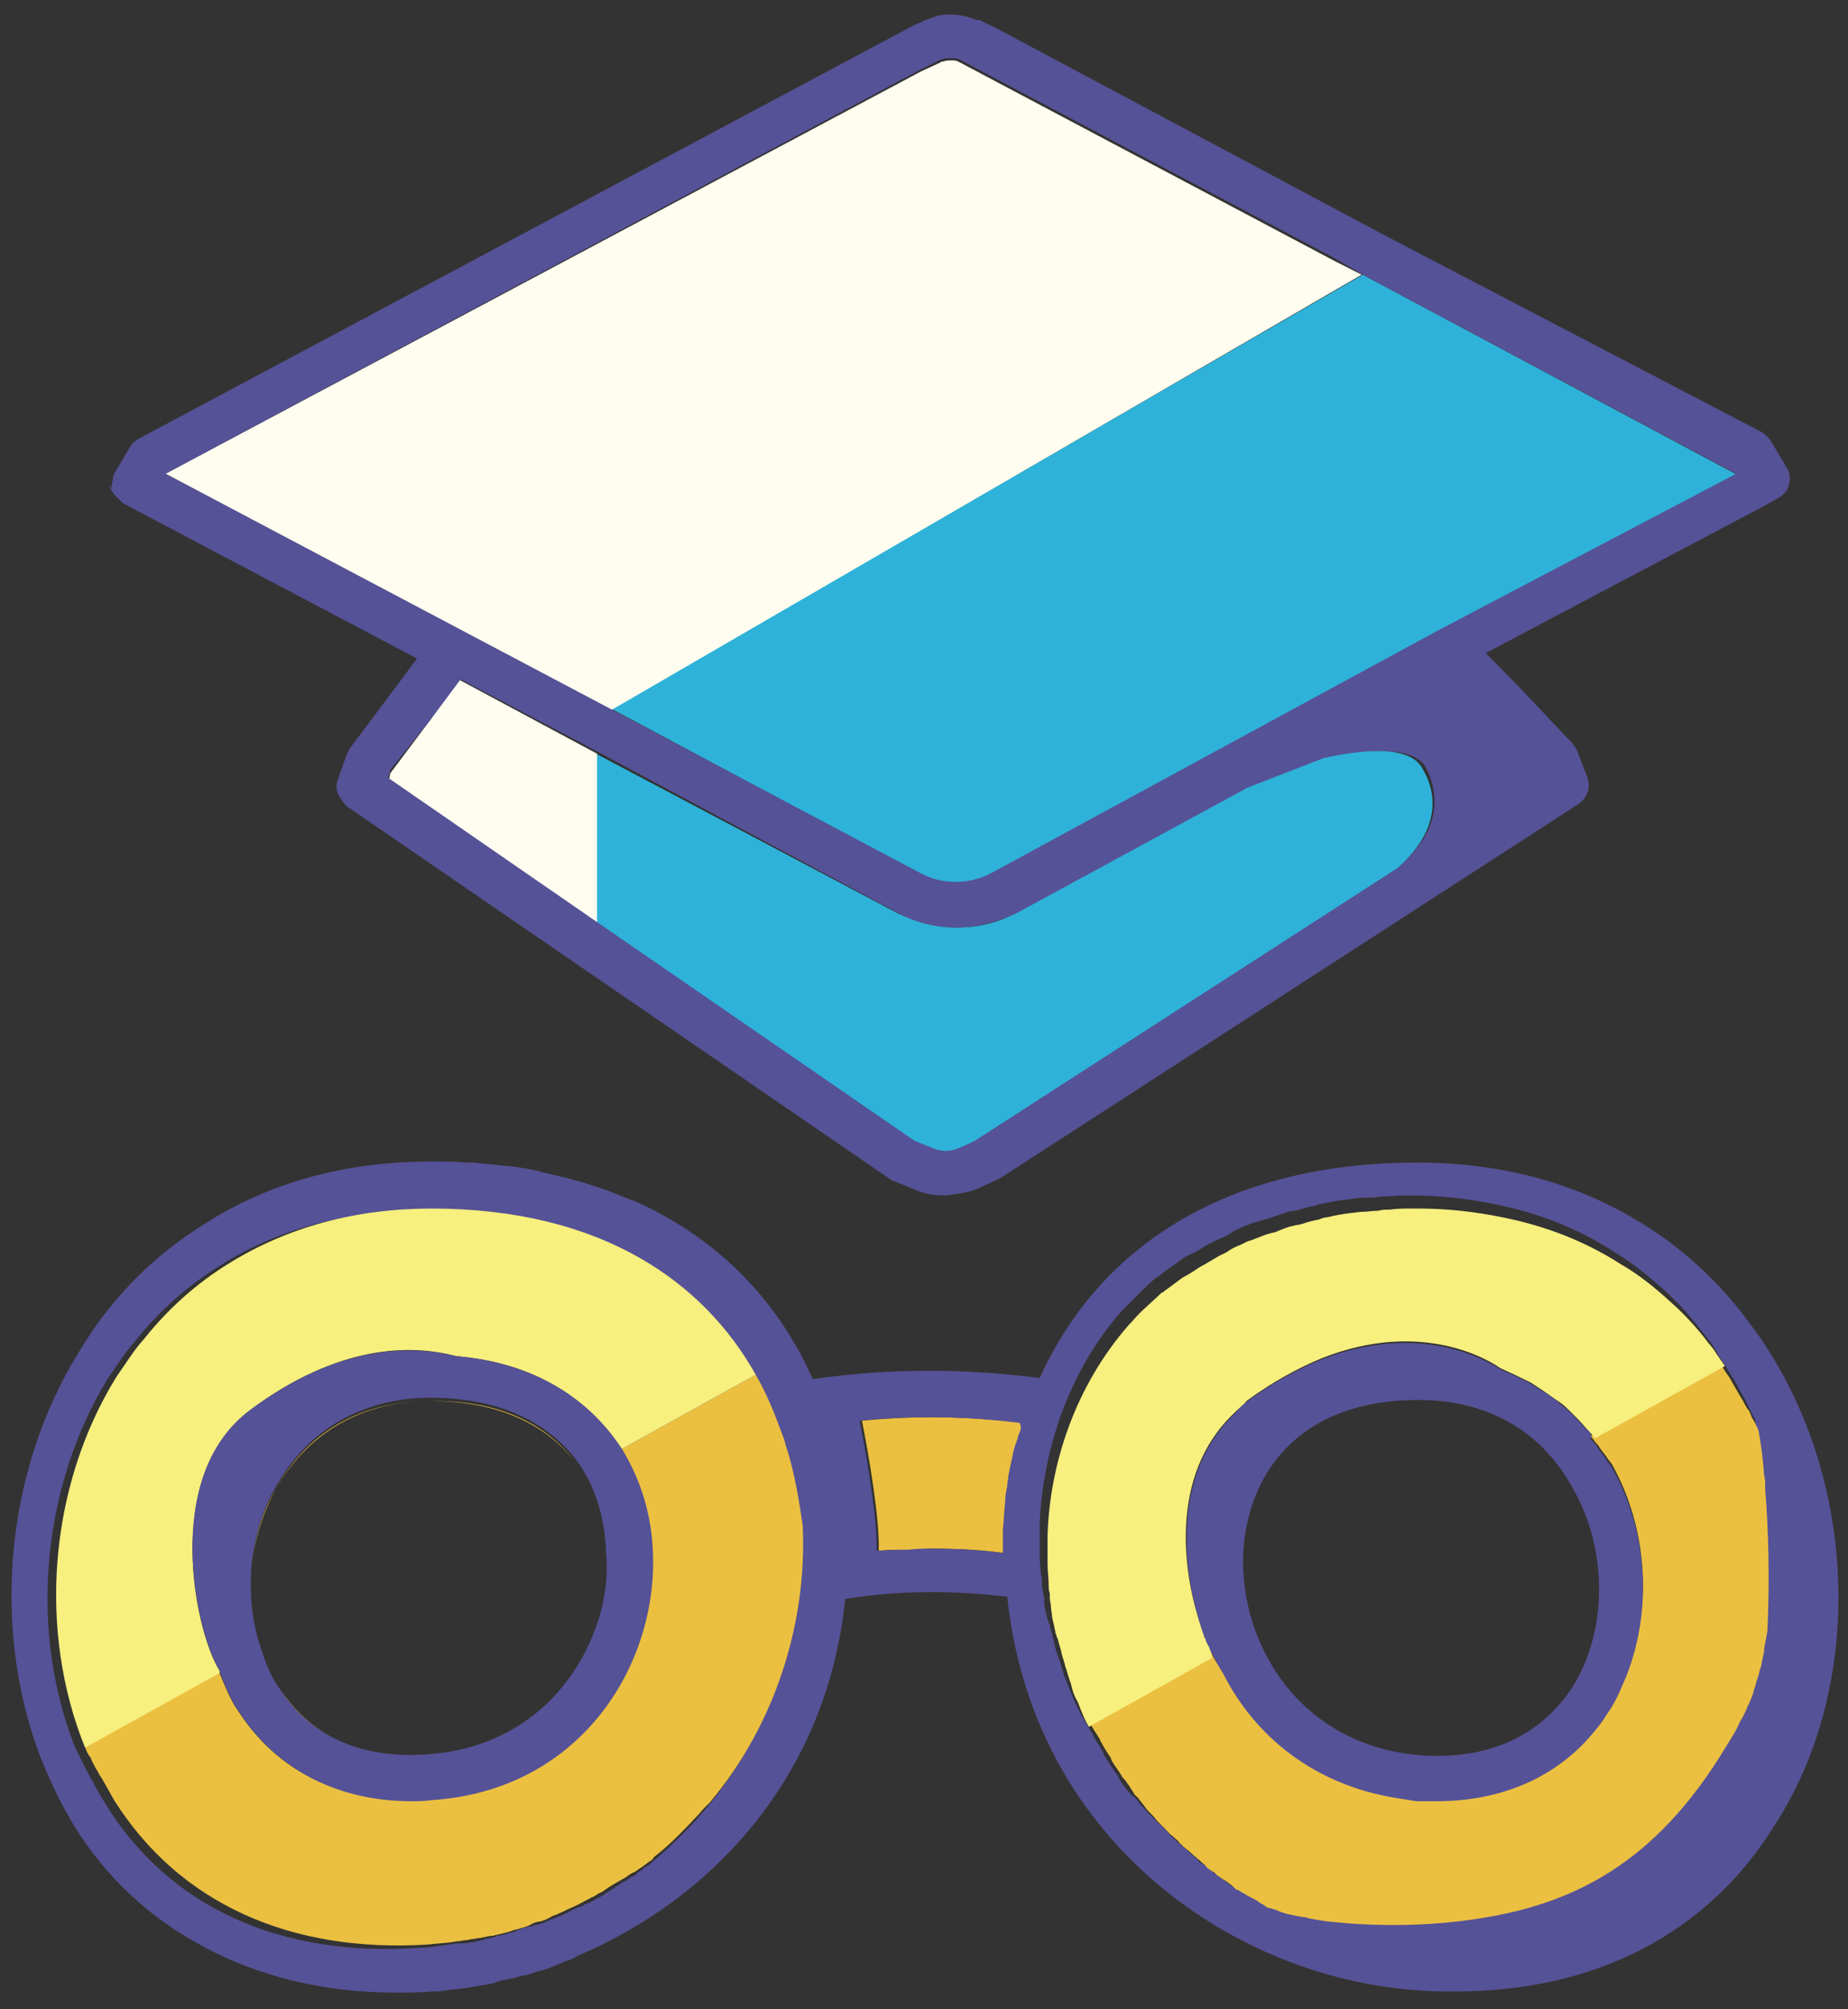 <svg width="46" height="50" viewBox="0 0 46 50" fill="none" xmlns="http://www.w3.org/2000/svg">
<rect x="0" y="0" width="46" height="50" fill="#333333" stroke="none"/>
<path d="M21.456 35.354C21.623 36.197 21.901 37.803 21.873 38.592C22.068 38.565 22.263 38.565 22.458 38.565C22.541 38.565 22.625 38.565 22.68 38.565C22.875 38.565 23.014 38.537 23.209 38.537C23.821 38.537 24.406 38.565 24.99 38.646C24.99 38.646 24.99 38.646 25.018 38.646C25.018 38.456 24.99 38.265 25.018 38.075C25.018 37.857 25.046 37.639 25.073 37.395C25.101 37.231 25.129 37.122 25.129 36.959C25.129 36.877 25.157 36.796 25.157 36.714C25.185 36.578 25.213 36.442 25.24 36.306C25.268 36.224 25.268 36.143 25.296 36.061C25.324 35.925 25.352 35.816 25.407 35.708C25.435 35.599 25.463 35.49 25.491 35.408C24.127 35.245 22.792 35.218 21.456 35.354Z" fill="#EBC041"/>
<path d="M44.078 33.693C43.828 33.285 43.578 32.959 43.327 32.632C42.659 31.789 41.852 31.054 40.934 30.483C39.292 29.448 37.4 28.931 35.285 28.931C30.11 28.931 27.188 31.381 25.88 34.292C24.016 34.047 22.096 34.047 20.232 34.319C19.425 32.496 17.978 30.836 15.724 29.857H15.696C15.251 29.666 14.805 29.503 14.305 29.367C14.277 29.367 14.249 29.367 14.221 29.34C13.971 29.285 13.776 29.231 13.525 29.176C13.498 29.176 13.47 29.176 13.442 29.149C13.191 29.095 12.913 29.04 12.635 29.013C12.607 29.013 12.607 29.013 12.579 29.013C12.329 28.986 12.079 28.959 11.8 28.931C11.745 28.931 11.689 28.931 11.633 28.931C11.355 28.904 11.049 28.904 10.743 28.904C8.6 28.904 6.708 29.421 5.094 30.455C4.176 31.027 3.369 31.734 2.701 32.578C2.451 32.877 2.2 33.258 1.95 33.666C0.141 36.605 -0.193 40.414 0.948 43.571C1.198 44.224 1.477 44.823 1.838 45.421C2.645 46.727 3.731 47.734 5.066 48.442C6.43 49.176 8.044 49.585 9.852 49.585C10.131 49.585 10.437 49.585 10.743 49.557C10.771 49.557 10.771 49.557 10.799 49.557C10.965 49.557 11.105 49.53 11.271 49.503C11.299 49.503 11.327 49.503 11.355 49.503C11.494 49.476 11.605 49.476 11.717 49.449C11.772 49.449 11.828 49.421 11.884 49.421C11.995 49.394 12.106 49.394 12.19 49.367C12.245 49.367 12.329 49.34 12.385 49.312C12.468 49.285 12.579 49.258 12.635 49.258C12.719 49.231 12.802 49.231 12.858 49.204C12.941 49.176 13.025 49.149 13.108 49.149C13.191 49.122 13.275 49.095 13.358 49.068C13.414 49.04 13.498 49.04 13.553 49.013C13.665 48.986 13.748 48.931 13.832 48.904C13.887 48.877 13.915 48.877 13.971 48.85C14.082 48.795 14.221 48.768 14.305 48.714C14.305 48.714 14.332 48.714 14.332 48.687C17.727 47.272 20.593 44.197 21.038 39.789C22.374 39.571 23.738 39.571 25.073 39.734C25.685 45.666 30.555 49.204 35.313 49.53C35.619 49.557 35.953 49.557 36.231 49.557C39.71 49.557 42.52 48.115 44.19 45.394C46.332 42.074 46.277 37.231 44.078 33.693ZM17.588 44.986C17.477 45.122 17.393 45.204 17.338 45.285C17.338 45.285 17.338 45.285 17.31 45.312C16.976 45.666 16.614 46.02 16.225 46.346L16.197 46.374C16.169 46.401 16.141 46.428 16.113 46.428C16.03 46.483 15.974 46.537 15.891 46.591C15.891 46.591 15.863 46.591 15.863 46.619C15.835 46.646 15.779 46.673 15.752 46.7C15.752 46.7 15.752 46.7 15.724 46.7C15.64 46.755 15.585 46.809 15.501 46.836C15.501 46.836 15.473 46.836 15.473 46.864C15.418 46.891 15.39 46.918 15.334 46.945C15.334 46.945 15.306 46.945 15.306 46.972C15.223 47.027 15.167 47.054 15.084 47.108C15.084 47.108 15.056 47.108 15.056 47.136C15 47.163 14.972 47.19 14.917 47.217C14.889 47.217 14.889 47.244 14.861 47.244C14.805 47.272 14.722 47.326 14.666 47.353H14.639C14.611 47.38 14.555 47.38 14.527 47.408C14.472 47.435 14.444 47.462 14.388 47.462C14.332 47.489 14.277 47.517 14.221 47.544C14.082 47.625 13.943 47.68 13.804 47.734C13.748 47.761 13.692 47.761 13.665 47.789C13.609 47.816 13.525 47.843 13.47 47.87C13.442 47.87 13.414 47.898 13.358 47.898H13.331C13.275 47.925 13.191 47.952 13.136 47.952C13.108 47.952 13.052 47.979 13.025 47.979C12.969 48.006 12.941 48.006 12.885 48.034C12.858 48.034 12.858 48.034 12.83 48.061C12.774 48.088 12.691 48.088 12.635 48.115C12.607 48.115 12.579 48.142 12.552 48.142C12.496 48.142 12.44 48.17 12.412 48.17C12.385 48.17 12.357 48.17 12.329 48.197C12.245 48.224 12.19 48.224 12.106 48.251C12.079 48.251 12.051 48.251 12.023 48.279C11.967 48.279 11.939 48.306 11.884 48.306C11.856 48.306 11.8 48.333 11.772 48.333C11.717 48.333 11.633 48.36 11.55 48.36C11.522 48.36 11.494 48.36 11.494 48.36C11.466 48.36 11.438 48.36 11.411 48.36C11.327 48.36 11.244 48.387 11.188 48.387C11.132 48.387 11.077 48.414 10.993 48.414C10.799 48.442 10.632 48.469 10.437 48.469C6.986 48.714 4.204 47.462 2.618 44.877C2.506 44.687 2.395 44.523 2.312 44.333C2.284 44.306 2.284 44.279 2.256 44.251C2.172 44.088 2.117 43.979 2.033 43.816C1.978 43.707 1.95 43.625 1.894 43.544C0.725 40.659 1.004 37.068 2.673 34.319C2.924 33.965 3.118 33.639 3.369 33.367C3.953 32.632 4.649 32.006 5.484 31.489C6.903 30.591 8.6 30.129 10.52 30.129C14.778 30.129 17.31 31.952 18.59 34.265C18.645 34.374 18.729 34.51 18.785 34.619C18.924 34.891 19.035 35.163 19.119 35.435C19.146 35.489 19.146 35.517 19.174 35.571C19.174 35.598 19.174 35.598 19.202 35.625C19.23 35.707 19.258 35.761 19.285 35.843C19.313 35.898 19.313 35.979 19.341 36.034C19.564 36.768 19.647 37.476 19.675 38.183C20.009 40.469 19.23 43.027 17.588 44.986ZM25.352 35.707C25.324 35.843 25.268 35.952 25.24 36.061C25.212 36.142 25.212 36.224 25.185 36.306C25.157 36.442 25.129 36.578 25.101 36.714C25.101 36.795 25.073 36.877 25.073 36.959C25.045 37.122 25.018 37.231 25.018 37.394C24.99 37.639 24.99 37.83 24.962 38.074C24.962 38.292 24.962 38.455 24.962 38.646C24.962 38.646 24.962 38.646 24.934 38.646C24.35 38.564 23.738 38.537 23.153 38.537C22.959 38.537 22.819 38.537 22.625 38.564C22.541 38.564 22.458 38.564 22.402 38.564C22.207 38.564 22.012 38.591 21.818 38.591C21.845 37.802 21.567 36.224 21.4 35.353C22.708 35.217 24.072 35.244 25.379 35.408C25.435 35.517 25.407 35.598 25.352 35.707ZM43.911 40.469C43.884 40.659 43.856 40.795 43.828 40.931C43.828 40.959 43.828 40.959 43.828 40.986C43.8 41.122 43.772 41.258 43.745 41.394C43.745 41.421 43.745 41.449 43.717 41.476C43.689 41.612 43.633 41.721 43.605 41.857C43.605 41.884 43.578 41.911 43.578 41.938C43.522 42.074 43.494 42.183 43.438 42.319C43.438 42.346 43.438 42.346 43.411 42.374C43.355 42.51 43.299 42.619 43.216 42.755C43.105 42.972 42.965 43.163 42.882 43.38C41.129 46.292 39.07 47.326 36.593 47.68C35.508 47.843 34.2 47.87 33.004 47.734H32.976C32.809 47.707 32.642 47.68 32.475 47.653C32.447 47.653 32.392 47.653 32.364 47.625C32.225 47.598 32.086 47.571 31.946 47.544C31.919 47.544 31.891 47.544 31.863 47.517C31.835 47.517 31.807 47.489 31.779 47.489C31.668 47.462 31.529 47.435 31.445 47.38C31.39 47.353 31.334 47.326 31.279 47.272C31.195 47.244 31.139 47.19 31.056 47.163C30.972 47.108 30.917 47.081 30.833 47.027C30.778 46.999 30.75 46.972 30.694 46.945C30.694 46.945 30.694 46.945 30.666 46.945C30.639 46.918 30.639 46.918 30.611 46.891C30.527 46.836 30.444 46.782 30.36 46.7C30.305 46.673 30.249 46.619 30.193 46.591C30.165 46.564 30.138 46.537 30.11 46.51C30.054 46.455 29.971 46.401 29.915 46.374C29.859 46.346 29.831 46.319 29.804 46.265C29.692 46.183 29.609 46.102 29.525 46.02C29.47 45.965 29.386 45.911 29.331 45.857C29.303 45.83 29.275 45.802 29.247 45.775C29.192 45.721 29.136 45.693 29.108 45.639C29.108 45.639 29.108 45.639 29.08 45.612C28.997 45.53 28.913 45.421 28.83 45.367C28.746 45.285 28.663 45.176 28.579 45.122C28.524 45.04 28.468 44.986 28.385 44.904C28.329 44.823 28.273 44.741 28.19 44.687C28.162 44.659 28.134 44.632 28.106 44.605C27.995 44.469 27.884 44.333 27.828 44.197C27.828 44.197 27.828 44.17 27.8 44.17C27.772 44.115 27.745 44.088 27.717 44.034C27.633 43.925 27.578 43.816 27.522 43.734C27.494 43.707 27.466 43.653 27.466 43.625C27.411 43.517 27.327 43.38 27.271 43.299C27.244 43.272 27.244 43.217 27.216 43.19C27.132 43.054 27.077 42.945 26.993 42.809C26.965 42.755 26.938 42.727 26.91 42.673C26.854 42.537 26.771 42.401 26.715 42.265C26.687 42.183 26.659 42.129 26.631 42.047C26.576 41.938 26.548 41.802 26.492 41.721C26.492 41.693 26.465 41.639 26.465 41.612C26.465 41.585 26.437 41.557 26.437 41.53C26.409 41.421 26.381 41.34 26.353 41.258C26.353 41.231 26.325 41.204 26.325 41.176C26.27 41.04 26.242 40.904 26.214 40.768C26.186 40.659 26.159 40.551 26.131 40.469C26.131 40.442 26.131 40.414 26.103 40.387C26.103 40.36 26.103 40.333 26.075 40.306C26.047 40.17 26.019 40.061 25.991 39.925V39.898C25.991 39.87 25.991 39.843 25.991 39.816C25.991 39.761 25.991 39.707 25.964 39.653C25.964 39.571 25.936 39.517 25.936 39.435C25.936 39.408 25.936 39.38 25.936 39.326C25.936 39.272 25.936 39.244 25.908 39.19C25.908 39.163 25.908 39.136 25.908 39.108C25.88 38.918 25.88 38.782 25.88 38.591C25.88 38.346 25.88 38.129 25.88 37.884C25.964 36.115 26.576 34.156 27.912 32.632C27.939 32.605 27.939 32.605 27.967 32.578C28.218 32.333 28.44 32.088 28.718 31.843C28.746 31.816 28.774 31.789 28.802 31.789C28.913 31.707 29.025 31.598 29.136 31.544C29.164 31.517 29.192 31.489 29.247 31.462C29.386 31.353 29.525 31.244 29.692 31.19C29.72 31.19 29.72 31.163 29.748 31.163C29.887 31.081 29.998 31 30.165 30.918C30.221 30.891 30.277 30.863 30.332 30.836C30.471 30.782 30.583 30.727 30.694 30.646C30.75 30.619 30.805 30.591 30.861 30.564C31.028 30.483 31.195 30.428 31.39 30.374C31.445 30.346 31.501 30.346 31.585 30.319C31.724 30.265 31.835 30.238 31.974 30.183C32.058 30.156 32.141 30.129 32.225 30.129C32.364 30.102 32.503 30.047 32.642 30.02C32.698 30.02 32.781 29.993 32.837 29.965C33.032 29.938 33.226 29.884 33.449 29.857C33.532 29.857 33.616 29.829 33.699 29.829C33.839 29.802 33.978 29.802 34.117 29.802C34.228 29.802 34.312 29.775 34.395 29.775C34.59 29.775 34.757 29.748 34.952 29.748C35.007 29.748 35.063 29.748 35.118 29.748C35.87 29.748 36.538 29.829 37.205 29.965C38.291 30.183 39.265 30.564 40.155 31.136C40.6 31.408 41.018 31.734 41.407 32.088C41.713 32.36 42.019 32.687 42.27 33.013C42.325 33.095 42.409 33.176 42.465 33.258C42.576 33.394 42.659 33.503 42.743 33.666C42.798 33.775 42.882 33.884 42.938 33.965C42.965 34.02 42.993 34.074 43.049 34.156C43.132 34.292 43.216 34.401 43.272 34.537C43.327 34.619 43.355 34.7 43.411 34.782C43.438 34.836 43.466 34.864 43.466 34.891C43.494 34.918 43.494 34.972 43.522 34.999C43.578 35.108 43.633 35.244 43.689 35.326C43.717 35.598 43.772 36.006 43.828 36.442C43.828 36.523 43.828 36.605 43.856 36.687C43.856 36.714 43.856 36.768 43.856 36.795C44.023 38.074 44.051 39.326 43.911 40.469Z" fill="#565297"/>
<path d="M10.715 34.864C12.468 34.864 13.609 35.49 14.304 36.361C13.637 35.49 12.496 34.837 10.715 34.864C8.99 34.864 7.654 35.626 6.875 37.041C6.541 37.64 6.346 38.293 6.263 38.973C6.346 38.293 6.513 37.64 6.875 37.041C7.682 35.626 9.045 34.864 10.715 34.864Z" fill="#EBC041"/>
<path d="M19.564 35.98C19.536 35.925 19.536 35.844 19.508 35.789C19.48 35.708 19.452 35.653 19.424 35.572C19.258 35.109 19.063 34.646 18.812 34.211L15.473 36.061C15.946 36.823 16.224 37.748 16.224 38.619C16.336 41.395 14.444 44.497 10.715 44.769C10.548 44.769 10.381 44.796 10.214 44.796C8.405 44.796 6.903 44.061 5.957 42.619C5.734 42.32 5.595 41.939 5.456 41.612L2.117 43.463C2.145 43.572 2.2 43.68 2.256 43.735C2.311 43.898 2.395 44.007 2.478 44.17C2.506 44.197 2.506 44.225 2.534 44.252C2.645 44.442 2.729 44.605 2.84 44.796C4.454 47.354 7.209 48.605 10.659 48.388C10.854 48.361 11.021 48.361 11.216 48.333C11.271 48.333 11.327 48.306 11.411 48.306C11.55 48.279 11.661 48.279 11.745 48.252C11.828 48.252 11.884 48.224 11.967 48.224C12.078 48.197 12.19 48.17 12.273 48.17C12.357 48.143 12.412 48.143 12.496 48.116C12.607 48.089 12.718 48.061 12.774 48.034C12.858 48.007 12.913 48.007 12.969 47.98C13.08 47.952 13.164 47.925 13.247 47.871C13.303 47.844 13.386 47.816 13.442 47.816C13.553 47.789 13.665 47.735 13.748 47.68C13.804 47.653 13.859 47.653 13.887 47.626C14.026 47.572 14.165 47.49 14.305 47.435C14.36 47.408 14.416 47.381 14.472 47.354C14.555 47.299 14.638 47.272 14.722 47.218C14.805 47.191 14.861 47.136 14.917 47.109C15 47.082 15.056 47.027 15.139 46.973C15.223 46.918 15.278 46.891 15.362 46.837C15.418 46.81 15.501 46.755 15.557 46.728C15.64 46.673 15.696 46.619 15.779 46.592C15.835 46.565 15.891 46.51 15.946 46.483C16.03 46.429 16.085 46.374 16.169 46.32C16.224 46.293 16.252 46.265 16.28 46.211C16.67 45.912 17.032 45.531 17.365 45.177L17.393 45.15C17.477 45.041 17.56 44.959 17.644 44.878L17.672 44.85C19.313 42.891 20.092 40.361 19.981 37.966C19.898 37.395 19.786 36.66 19.564 35.98Z" fill="#EBC041"/>
<path d="M10.687 43.68C8.628 43.843 7.543 42.891 6.986 42.048C6.764 41.748 6.624 41.367 6.513 41.014C6.624 41.367 6.764 41.748 6.986 42.048C7.515 42.891 8.6 43.816 10.687 43.68C12.663 43.544 13.998 42.401 14.666 40.986C13.971 42.401 12.663 43.517 10.687 43.68Z" fill="#EBC041"/>
<path d="M5.456 41.557C4.872 40.632 4.009 36.768 6.235 35.081C8.433 33.448 10.242 33.448 11.355 33.748C13.359 33.911 14.694 34.863 15.473 36.061L18.812 34.21C17.532 31.925 15 30.074 10.743 30.074C8.851 30.074 7.153 30.537 5.706 31.435C4.899 31.925 4.176 32.578 3.592 33.312C3.341 33.584 3.146 33.911 2.896 34.265C1.199 37.013 0.948 40.605 2.117 43.489L5.456 41.639C5.484 41.612 5.484 41.584 5.456 41.557Z" fill="#F7EF7E"/>
<path d="M11.355 33.748C10.242 33.476 8.433 33.449 6.235 35.081C3.981 36.741 4.899 40.632 5.456 41.557C5.456 41.585 5.484 41.612 5.484 41.639C5.623 41.993 5.762 42.347 5.985 42.646C6.903 44.034 8.406 44.823 10.242 44.823C10.409 44.823 10.548 44.823 10.743 44.796C14.472 44.551 16.364 41.422 16.253 38.646C16.225 37.748 15.974 36.877 15.501 36.088C14.722 34.864 13.359 33.911 11.355 33.748ZM14.639 40.959C13.971 42.374 12.635 43.517 10.659 43.653C8.6 43.816 7.487 42.864 6.959 42.02C6.736 41.721 6.597 41.34 6.486 40.986C6.263 40.333 6.207 39.626 6.263 38.918C6.346 38.238 6.513 37.585 6.875 36.986C7.654 35.571 9.046 34.782 10.715 34.782C12.468 34.782 13.609 35.408 14.305 36.279C14.833 36.959 15.056 37.802 15.084 38.592C15.167 39.462 14.973 40.251 14.639 40.959Z" fill="#565297"/>
<path d="M43.939 37.068C43.939 37.041 43.939 36.986 43.939 36.959C43.939 36.877 43.939 36.796 43.911 36.714C43.884 36.279 43.828 35.898 43.772 35.598C43.717 35.462 43.661 35.353 43.605 35.272C43.578 35.19 43.55 35.108 43.494 35.054C43.438 34.972 43.411 34.891 43.355 34.809C43.271 34.673 43.216 34.564 43.132 34.428C43.105 34.374 43.077 34.319 43.021 34.238C42.938 34.129 42.882 34.02 42.826 33.938L39.598 35.734C39.654 35.816 39.71 35.898 39.793 35.979C39.849 36.088 39.932 36.17 39.988 36.251C40.016 36.306 40.071 36.36 40.127 36.442C41.017 38.047 41.129 40.007 40.489 41.612C40.35 41.938 40.211 42.292 39.988 42.592C39.849 42.782 39.737 42.945 39.598 43.108C38.68 44.17 37.344 44.741 35.758 44.741C35.647 44.741 35.508 44.741 35.425 44.741C35.369 44.741 35.313 44.741 35.258 44.741C35.063 44.714 34.924 44.687 34.729 44.66C32.642 44.36 31.167 43.108 30.416 41.557C30.388 41.53 30.388 41.503 30.36 41.476C30.249 41.34 30.165 41.177 30.082 40.959C30.082 40.986 30.11 41.013 30.11 41.013L27.049 42.728C27.077 42.782 27.105 42.809 27.132 42.864C27.188 43 27.271 43.108 27.355 43.245C27.383 43.272 27.383 43.326 27.411 43.353C27.466 43.462 27.55 43.598 27.605 43.68C27.633 43.707 27.661 43.762 27.661 43.789C27.717 43.898 27.8 44.007 27.856 44.088C27.884 44.143 27.911 44.17 27.939 44.224C27.939 44.224 27.939 44.251 27.967 44.251C28.078 44.388 28.162 44.523 28.245 44.66C28.273 44.687 28.301 44.714 28.329 44.741C28.384 44.823 28.44 44.877 28.496 44.959C28.551 45.041 28.607 45.095 28.691 45.177C28.746 45.231 28.774 45.285 28.83 45.34C28.858 45.367 28.913 45.422 28.941 45.449C29.024 45.53 29.108 45.639 29.191 45.694C29.191 45.694 29.191 45.694 29.219 45.721C29.275 45.775 29.331 45.802 29.358 45.857C29.386 45.884 29.414 45.911 29.442 45.938C29.497 45.993 29.581 46.047 29.637 46.102C29.72 46.183 29.831 46.265 29.915 46.347C29.943 46.374 29.998 46.401 30.026 46.456C30.082 46.51 30.165 46.564 30.221 46.592C30.249 46.619 30.277 46.646 30.305 46.673C30.36 46.7 30.416 46.755 30.471 46.782C30.555 46.836 30.638 46.891 30.722 46.972C30.75 47 30.75 47 30.777 47.027C30.777 47.027 30.777 47.027 30.805 47.027C30.861 47.054 30.889 47.081 30.945 47.108C31 47.136 31.028 47.163 31.084 47.19C31.195 47.245 31.306 47.299 31.362 47.353C31.418 47.381 31.473 47.408 31.529 47.462C31.64 47.489 31.751 47.517 31.863 47.571C31.918 47.598 31.974 47.598 32.03 47.626C32.169 47.653 32.28 47.68 32.447 47.707C32.475 47.707 32.531 47.707 32.558 47.734C32.725 47.762 32.864 47.789 33.059 47.816H33.087C34.284 47.952 35.591 47.925 36.677 47.762C39.153 47.408 41.212 46.374 42.965 43.462C43.077 43.272 43.216 43.081 43.299 42.864C43.383 42.728 43.438 42.619 43.494 42.483C43.494 42.456 43.494 42.456 43.522 42.428C43.578 42.292 43.633 42.183 43.661 42.047C43.661 42.02 43.689 41.993 43.689 41.966C43.717 41.83 43.772 41.721 43.8 41.585C43.8 41.557 43.8 41.53 43.828 41.503C43.856 41.367 43.884 41.231 43.911 41.095C43.911 41.068 43.911 41.068 43.911 41.041C43.939 40.877 43.967 40.741 43.995 40.578V40.551C44.051 39.326 44.023 38.075 43.939 37.068Z" fill="#EBC041"/>
<path d="M30.138 41.013C30.082 40.904 30.054 40.822 29.999 40.741C29.999 40.714 29.999 40.714 29.971 40.687C29.971 40.659 29.943 40.632 29.943 40.605C29.414 39.163 29.108 36.714 30.694 35.19C30.722 35.163 30.75 35.135 30.778 35.108C30.861 35.027 30.973 34.945 31.028 34.863C31.696 34.373 32.308 34.047 32.893 33.802C35.425 32.795 37.122 33.884 37.345 34.047C37.595 34.156 37.873 34.292 38.096 34.401C38.179 34.455 38.263 34.51 38.346 34.564C38.513 34.673 38.653 34.782 38.819 34.891C38.903 34.945 38.986 35.027 39.07 35.108C39.209 35.244 39.32 35.353 39.459 35.516C39.543 35.598 39.599 35.68 39.682 35.761C39.682 35.761 39.682 35.761 39.71 35.788L42.938 33.993C42.827 33.829 42.743 33.721 42.66 33.584C42.604 33.503 42.52 33.421 42.465 33.34C42.214 33.013 41.908 32.687 41.602 32.414C41.213 32.061 40.823 31.734 40.35 31.462C39.459 30.89 38.486 30.51 37.4 30.292C36.733 30.156 36.037 30.074 35.313 30.074C35.258 30.074 35.202 30.074 35.147 30.074C34.952 30.074 34.785 30.074 34.59 30.101C34.479 30.101 34.395 30.101 34.312 30.129C34.145 30.129 34.033 30.156 33.894 30.156C33.811 30.156 33.7 30.183 33.644 30.183C33.421 30.21 33.254 30.238 33.032 30.292C32.976 30.292 32.893 30.319 32.837 30.346C32.698 30.373 32.559 30.401 32.419 30.455C32.336 30.482 32.253 30.482 32.169 30.51C32.03 30.537 31.919 30.591 31.779 30.646C31.724 30.673 31.668 30.673 31.585 30.7C31.39 30.755 31.251 30.836 31.056 30.89C31 30.918 30.945 30.945 30.889 30.972C30.75 31.027 30.639 31.081 30.527 31.163C30.472 31.19 30.416 31.217 30.36 31.244C30.221 31.326 30.082 31.408 29.943 31.489C29.915 31.489 29.915 31.516 29.887 31.516C29.72 31.625 29.609 31.707 29.442 31.788C29.414 31.816 29.359 31.843 29.331 31.87C29.22 31.952 29.08 32.061 28.997 32.115C28.969 32.142 28.941 32.169 28.913 32.169C28.663 32.414 28.385 32.632 28.162 32.904C28.134 32.931 28.134 32.931 28.107 32.959C26.771 34.482 26.131 36.414 26.075 38.21C26.075 38.455 26.075 38.673 26.075 38.918C26.075 39.108 26.103 39.244 26.103 39.435C26.103 39.516 26.103 39.571 26.131 39.653C26.131 39.68 26.131 39.707 26.131 39.761C26.131 39.843 26.159 39.897 26.159 39.979C26.159 40.061 26.186 40.142 26.186 40.197V40.224C26.214 40.36 26.242 40.469 26.27 40.605C26.27 40.632 26.27 40.659 26.298 40.687C26.298 40.714 26.298 40.741 26.326 40.768C26.354 40.877 26.381 40.986 26.409 41.067C26.437 41.231 26.493 41.34 26.52 41.476C26.52 41.503 26.548 41.53 26.548 41.557C26.576 41.666 26.604 41.748 26.632 41.829C26.632 41.856 26.66 41.884 26.66 41.911C26.66 41.938 26.687 41.993 26.687 42.02C26.715 42.129 26.771 42.265 26.826 42.346C26.854 42.428 26.882 42.482 26.91 42.564C26.966 42.7 27.021 42.836 27.105 42.972L30.166 41.258C30.138 41.067 30.138 41.04 30.138 41.013Z" fill="#F7EF7E"/>
<path d="M39.459 35.544C39.32 35.381 39.209 35.272 39.07 35.136C38.986 35.055 38.903 35 38.819 34.919C38.653 34.782 38.513 34.674 38.346 34.592C38.263 34.538 38.179 34.483 38.096 34.429C37.846 34.293 37.595 34.184 37.345 34.075C37.094 33.912 35.425 32.85 32.892 33.83C32.308 34.075 31.668 34.402 31.028 34.891C30.917 34.973 30.833 35.055 30.778 35.136C30.75 35.163 30.722 35.191 30.694 35.218C29.136 36.742 29.442 39.163 29.943 40.633C29.943 40.66 29.971 40.687 29.971 40.715C29.971 40.742 29.971 40.742 29.999 40.769C30.026 40.878 30.082 40.959 30.11 41.014C30.11 41.014 30.11 41.014 30.11 41.041L30.388 41.558C30.416 41.585 30.416 41.612 30.444 41.64C31.223 43.191 32.698 44.415 34.757 44.742C34.924 44.769 35.091 44.796 35.258 44.823C35.313 44.823 35.369 44.823 35.425 44.823C35.536 44.823 35.675 44.823 35.759 44.823C37.345 44.823 38.68 44.252 39.599 43.191C39.738 43.027 39.877 42.864 39.988 42.674C40.211 42.374 40.35 42.021 40.489 41.694C41.129 40.061 41.018 38.102 40.127 36.524C40.099 36.47 40.044 36.415 39.988 36.334C39.932 36.225 39.849 36.143 39.793 36.061C39.738 35.953 39.654 35.871 39.599 35.816C39.626 35.653 39.543 35.599 39.459 35.544ZM39.098 42.048C38.541 42.864 37.456 43.816 35.397 43.681C32.392 43.463 30.861 40.959 30.945 38.674C31.028 36.823 32.197 34.837 35.313 34.837C37.011 34.837 38.374 35.599 39.153 37.041C40.044 38.592 40.016 40.66 39.098 42.048Z" fill="#565297"/>
<path d="M32.893 18.863C32.253 19.108 31.64 19.326 31 19.598L25.268 22.727C24.823 22.972 24.322 23.081 23.794 23.081C23.293 23.081 22.82 22.945 22.346 22.727L14.834 18.755V22.972L22.736 28.415L23.209 28.605C23.404 28.687 23.627 28.687 23.821 28.605L24.127 28.469L24.239 28.415L34.785 21.612C34.813 21.585 34.813 21.585 34.84 21.557C35.759 20.714 35.842 19.843 35.397 19.108C34.98 18.346 32.948 18.836 32.893 18.863Z" fill="#2EB2D9"/>
<path d="M11.411 16.904L10.715 17.911L9.713 19.244L9.686 19.381L14.861 22.972V18.755L11.411 16.904Z" fill="#FFFDF0"/>
<path d="M22.903 21.748C23.459 22.048 24.155 22.021 24.683 21.748L35.786 15.735L39.515 13.776L43.243 11.816L33.922 6.837L15.223 17.64L22.903 21.748Z" fill="#2EB2D9"/>
<path d="M33.894 6.836L33.198 6.483L23.849 1.53C23.793 1.503 23.738 1.503 23.682 1.503C23.626 1.503 23.543 1.503 23.487 1.53C23.459 1.53 23.431 1.53 23.404 1.557L22.93 1.775L4.12 11.789L15.223 17.666L33.894 6.836Z" fill="#FFFDF0"/>
<path d="M2.729 12.116C2.729 12.116 2.729 12.143 2.729 12.116C2.757 12.17 2.785 12.224 2.812 12.252C2.812 12.279 2.84 12.306 2.84 12.306C2.868 12.333 2.896 12.36 2.924 12.388C2.952 12.415 2.979 12.442 3.007 12.469L3.063 12.524L10.381 16.388L8.712 18.619C8.684 18.673 8.656 18.728 8.628 18.782L8.406 19.408C8.35 19.571 8.378 19.707 8.461 19.843C8.517 19.925 8.572 20.007 8.628 20.061L22.152 29.34C22.179 29.367 22.235 29.394 22.263 29.394L22.792 29.612C23.042 29.721 23.265 29.748 23.543 29.748C23.626 29.748 23.682 29.721 23.738 29.721C23.933 29.694 24.127 29.666 24.322 29.585L24.795 29.367C24.823 29.367 24.823 29.34 24.851 29.34C24.879 29.34 24.879 29.313 24.906 29.313L39.292 20.007C39.515 19.843 39.599 19.599 39.515 19.354L39.265 18.701C39.237 18.619 39.181 18.564 39.126 18.483L37.734 17.014L36.983 16.252L40.433 14.428L43.884 12.605L44.273 12.388C44.413 12.306 44.524 12.17 44.524 12.061C44.579 11.898 44.552 11.762 44.468 11.626L44.079 10.973C44.023 10.891 43.939 10.809 43.856 10.755L34.367 5.803L24.823 0.714L24.378 0.496C24.322 0.496 24.322 0.496 24.294 0.496C23.988 0.36 23.654 0.333 23.348 0.388C23.265 0.415 23.209 0.442 23.125 0.469C23.07 0.496 23.014 0.496 22.986 0.524L22.736 0.633L22.485 0.769L3.452 10.918C3.369 10.973 3.286 11.027 3.23 11.136L2.84 11.789C2.84 11.789 2.84 11.789 2.84 11.816C2.812 11.843 2.812 11.871 2.812 11.925C2.812 11.952 2.785 12.007 2.785 12.034C2.785 12.088 2.785 12.116 2.785 12.17C2.729 12.061 2.729 12.088 2.729 12.116ZM34.868 21.53C34.84 21.558 34.84 21.558 34.812 21.585L24.266 28.388L24.155 28.442L23.849 28.578C23.654 28.66 23.432 28.66 23.237 28.578L22.764 28.388L14.861 22.945L9.658 19.354L9.713 19.163L10.715 17.911L11.466 16.905L14.917 18.728L22.374 22.728C22.819 22.973 23.32 23.081 23.821 23.081C24.322 23.081 24.823 22.945 25.296 22.728L31.056 19.599C31.696 19.354 32.308 19.109 32.948 18.864C32.976 18.864 35.035 18.347 35.48 19.081C35.87 19.816 35.814 20.687 34.868 21.53ZM22.931 1.721L23.432 1.476C23.459 1.476 23.487 1.476 23.515 1.449C23.571 1.449 23.654 1.449 23.71 1.449C23.765 1.449 23.821 1.449 23.877 1.476L33.226 6.428L33.922 6.837L43.216 11.789L39.487 13.748L35.759 15.707L24.684 21.721C24.127 22.02 23.432 22.02 22.903 21.721L15.195 17.639L4.12 11.789L22.931 1.721Z" fill="#565297"/>
</svg>
